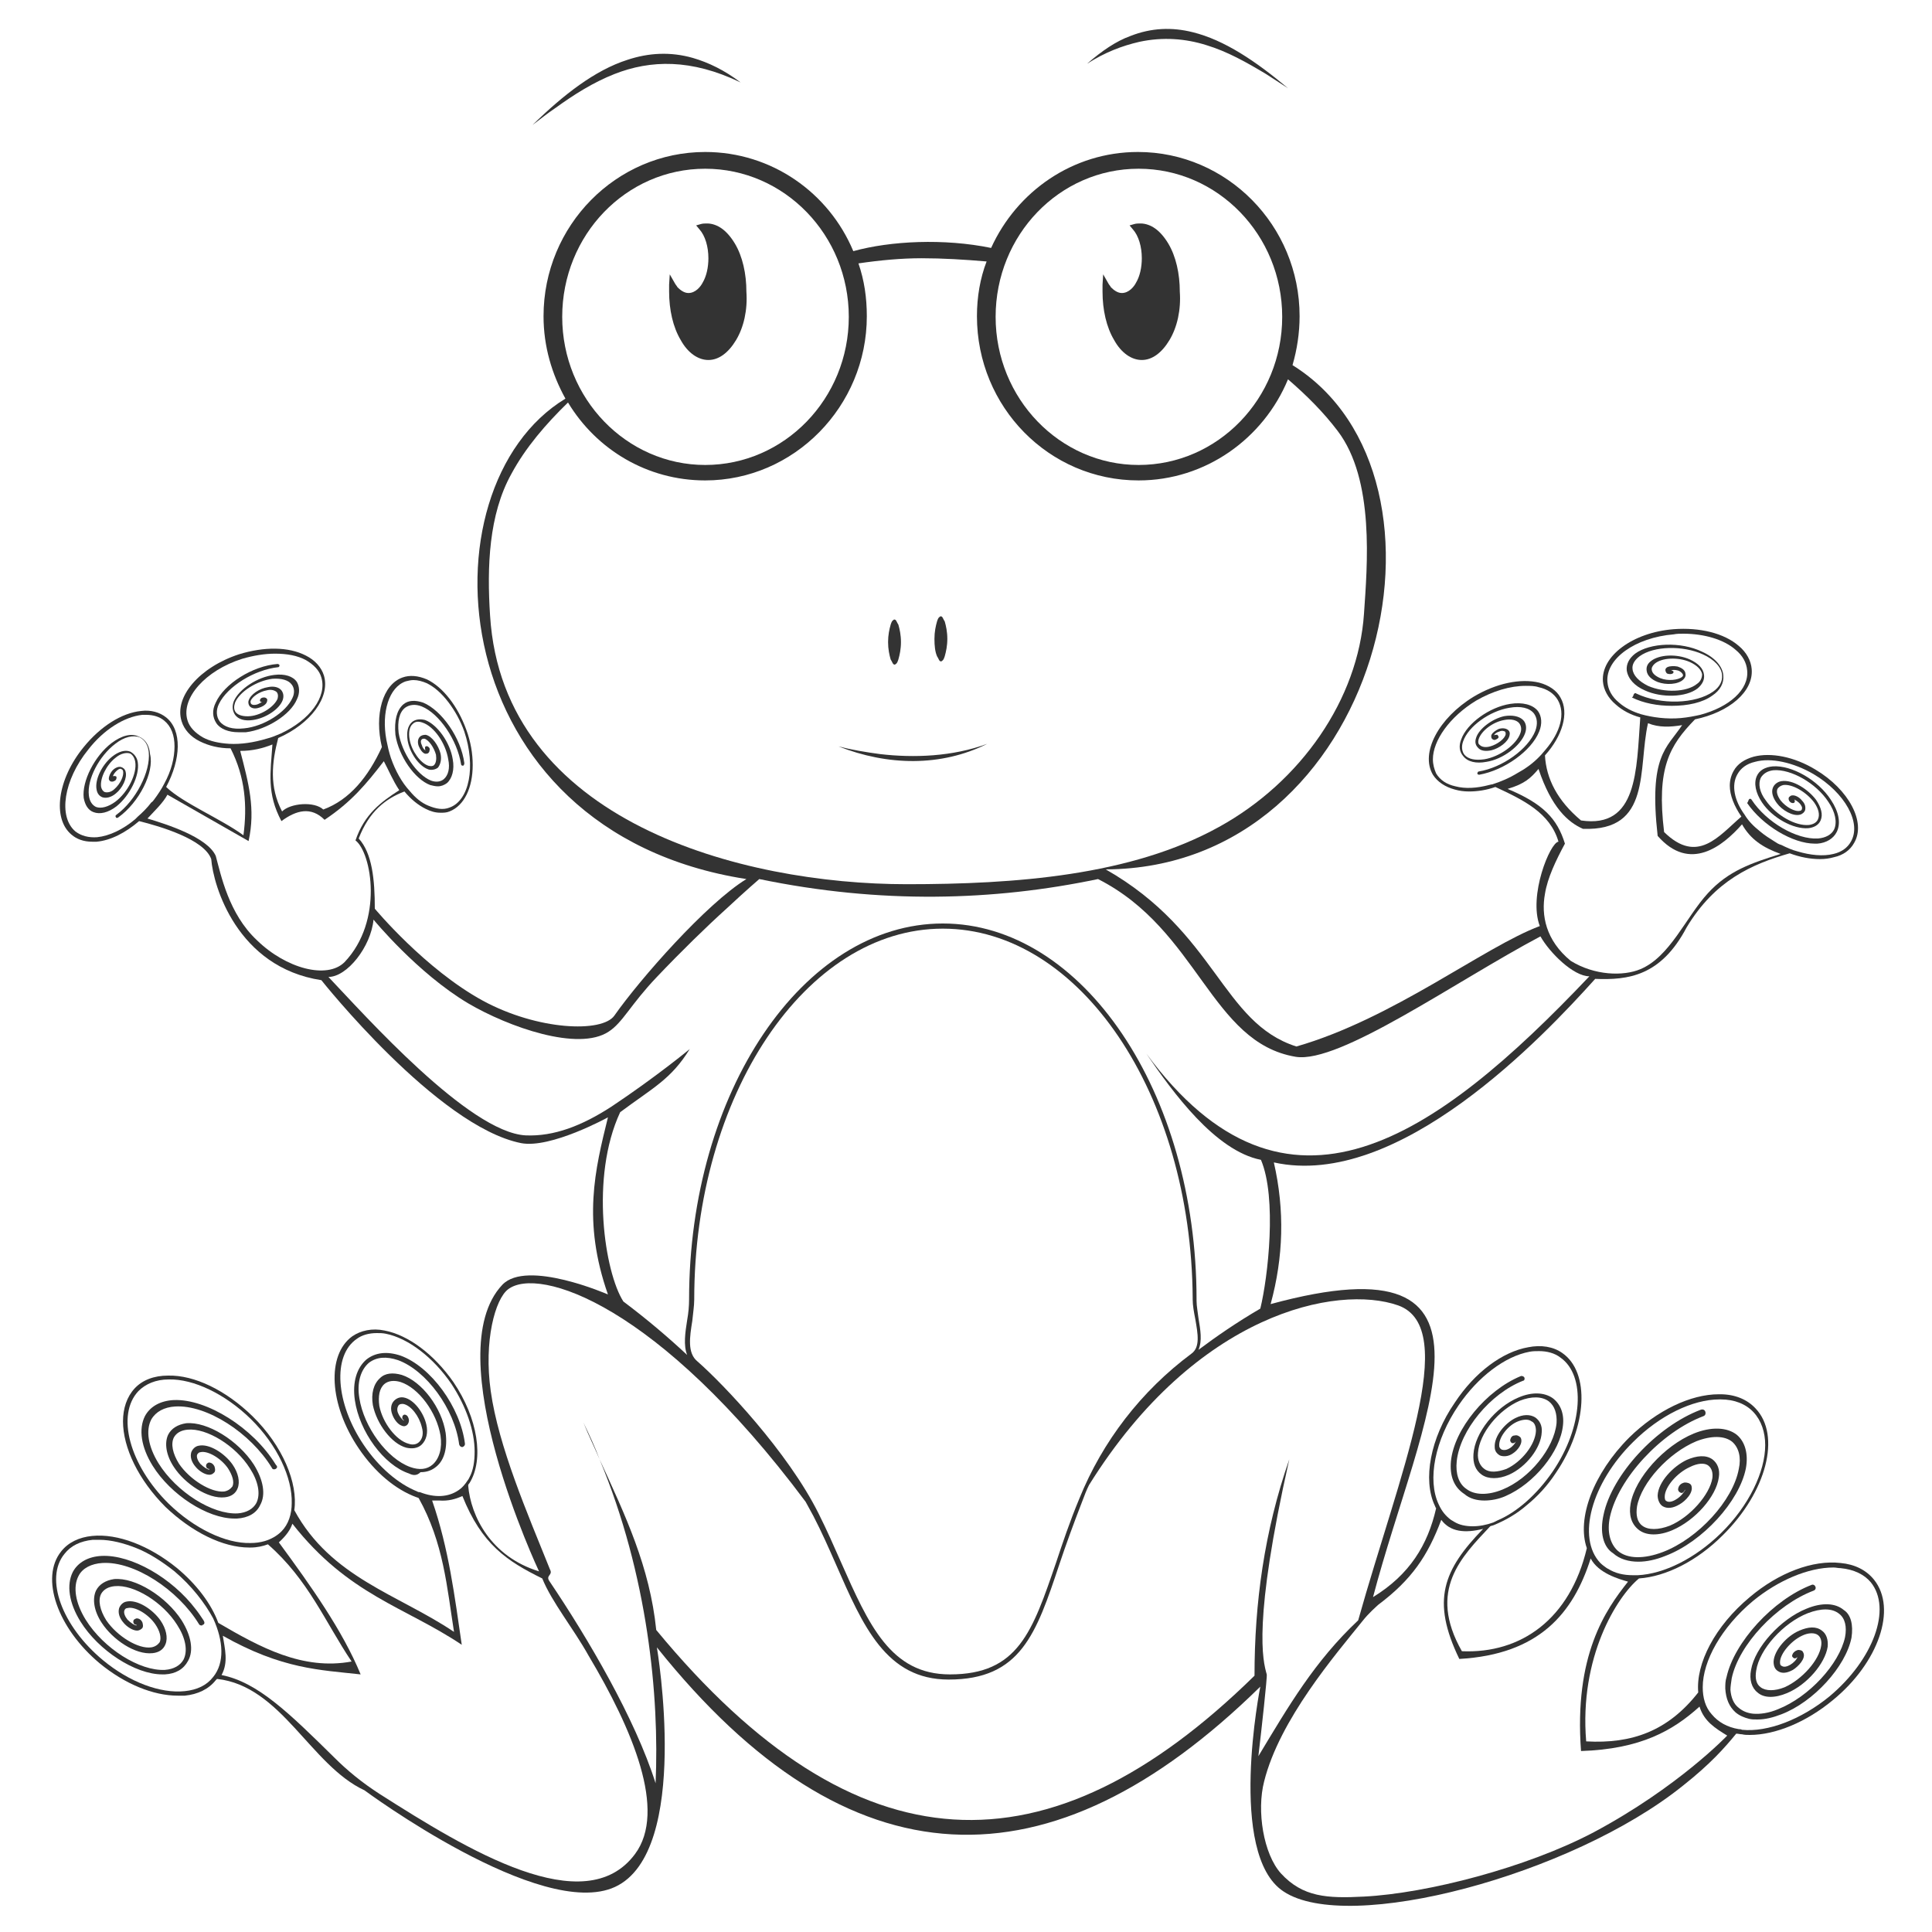 <?xml version="1.0" encoding="utf-8"?>
<!-- Generator: Adobe Illustrator 23.0.3, SVG Export Plug-In . SVG Version: 6.00 Build 0)  -->
<svg version="1.1" id="Слой_1" xmlns="http://www.w3.org/2000/svg" xmlns:xlink="http://www.w3.org/1999/xlink" x="0px" y="0px"
	 viewBox="0 0 300 300" style="enable-background:new 0 0 300 300;" xml:space="preserve">
<rect x="0" y="0" width="300" height="300" fill="#333333" stroke="none"/>
<style type="text/css">
	.st0{fill:#231F20;}
	.st1{fill:#FFFFFF;}
</style> 
<g>
	<path class="st1" d="M70.1,214.9c-2.8-4.1-6.7-7.1-10.2-7.8c-0.5-0.1-0.9-0.1-1.4-0.1c-1.2,0-2.3,0.3-3.1,0.9
		c-3.8,2.6-3.3,10,1.1,16.5c2.3,3.4,5.3,6,8.3,7.2c0.1,0.1,0.3,0.1,0.4,0.1c2.3,0.9,4.4,0.8,6-0.3c0.6-0.4,1-0.9,1.4-1.5
		c0.1-0.1,0.2-0.3,0.3-0.5c0.6-1.1,0.8-2.5,0.8-4C73.7,222.2,72.4,218.4,70.1,214.9z M71.8,224.7c-0.2,0-0.4-0.1-0.5-0.4
		c-0.7-5.5-5.1-11.5-9.5-13.1c-1.8-0.6-3.3-0.5-4.5,0.4c-1.3,1.1-1.9,3.1-1.5,5.5c0.7,4.5,4.3,9.4,7.9,10.7c1.4,0.5,2.6,0.4,3.5-0.4
		c1-0.9,1.5-2.5,1.2-4.5c-0.6-3.6-3.4-7.4-6.2-8.3c-1-0.3-1.9-0.2-2.5,0.3c-0.8,0.7-1,1.9-0.8,3.4c0.5,2.6,2.6,5.4,4.6,5.9
		c0.6,0.2,1.2,0.1,1.6-0.3c0.5-0.5,0.7-1.3,0.4-2.3c-0.4-1.7-1.7-3.4-2.9-3.6c-0.3,0-0.5,0-0.7,0.2c-0.2,0.3-0.3,0.7-0.1,1.2
		s0.6,1,0.9,1.2c0,0,0,0,0-0.1c-0.2-0.1-0.3-0.3-0.2-0.6c0.1-0.2,0.3-0.3,0.5-0.2c0.3,0.1,0.5,0.5,0.5,0.9c0,0.3-0.2,0.7-0.5,0.8
		c-0.2,0.1-0.4,0.1-0.8-0.1c-0.6-0.3-1.1-1.1-1.3-1.7c-0.3-0.8-0.2-1.6,0.3-2.1c0.4-0.4,0.9-0.6,1.5-0.5c1.6,0.3,3.1,2.4,3.5,4.2
		c0.3,1.3,0,2.4-0.7,3.1c-0.6,0.6-1.5,0.7-2.4,0.5c-2.3-0.6-4.6-3.7-5.2-6.6c-0.3-1.8,0.1-3.3,1.1-4.2c0.8-0.8,2-0.9,3.4-0.5
		c3.1,1,6.2,5.1,6.8,9c0.3,2.3-0.2,4.2-1.4,5.2c-0.7,0.6-1.5,0.9-2.5,0.9c-0.6,0.6-1.2,0.5-1.8,0.2c-3.9-1.3-7.7-6.5-8.4-11.4
		c-0.4-2.8,0.3-5,1.8-6.3c1.4-1.1,3.2-1.3,5.3-0.6c4.7,1.7,9.3,8,10,13.7C72.2,224.4,72.1,224.6,71.8,224.7z"/>
	<path class="st1" d="M241.9,108.7c-0.6-1-1.6-1.7-3-2c-0.6-0.2-1.3-0.2-2-0.2c-2.4,0-5.1,0.8-7.7,2.3c-4.1,2.5-6.7,6.2-6.7,9.1
		c0,0.8,0.2,1.5,0.5,2.2c0.6,1,1.6,1.7,3,2c1.5,0.4,3.3,0.3,5.2-0.2c0.1,0,0.3-0.1,0.5-0.1c1.3-0.4,2.7-1,4-1.8
		c0.5-0.3,0.9-0.5,1.3-0.8c1.2-0.8,2.2-1.8,3-2.8C242.3,113.7,243.1,110.8,241.9,108.7z M239,113.6c-1.2,3-5.4,6-9.3,6.7
		c-0.2,0-0.3-0.1-0.3-0.2c0-0.1,0.1-0.3,0.2-0.3c3.7-0.6,7.7-3.5,8.8-6.3c0.4-1.1,0.3-2-0.2-2.7c-0.7-0.9-2.1-1.2-3.8-0.9
		c-3.1,0.5-6.4,2.9-7.2,5.2c-0.3,0.8-0.2,1.6,0.2,2.1c0.6,0.7,1.7,0.9,3.1,0.7c2.4-0.4,5-2.3,5.6-4.1c0.2-0.6,0.1-1.1-0.2-1.5
		c-0.4-0.5-1.3-0.7-2.3-0.5c-1.8,0.3-3.6,1.7-4,3c-0.1,0.4-0.1,0.7,0.2,0.9c0.3,0.3,0.9,0.4,1.6,0.2c1.1-0.3,2.3-1.2,2.4-1.9
		c0-0.1,0-0.3-0.1-0.4c-0.2-0.1-0.5-0.2-0.9,0c-0.4,0.1-0.8,0.4-0.8,0.6c0.1-0.1,0.1-0.1,0.3-0.1c0,0,0.1,0,0.2,0
		c0.1,0.1,0.2,0.2,0.2,0.4c-0.1,0.2-0.3,0.3-0.6,0.4c-0.2,0-0.4-0.1-0.5-0.3c0-0.1-0.1-0.3,0-0.5c0.2-0.4,0.7-0.7,1.1-0.9
		c0.6-0.2,1.1-0.1,1.4,0.1s0.4,0.5,0.3,0.9c-0.2,1-1.6,2-2.8,2.3c-0.9,0.2-1.7,0.1-2.1-0.4c-0.4-0.4-0.5-0.9-0.3-1.5
		c0.4-1.4,2.5-3,4.4-3.4c1.2-0.2,2.3,0,2.9,0.6c0.5,0.5,0.6,1.3,0.3,2.1c-0.7,1.9-3.4,4-6,4.4c-1.6,0.3-2.9,0-3.6-0.9
		c-0.6-0.7-0.7-1.6-0.3-2.6c0.9-2.5,4.4-5,7.6-5.5c1.9-0.3,3.5,0.1,4.3,1.1C239.4,111.2,239.5,112.4,239,113.6z"/>
	<path class="st1" d="M38.9,220.3c-3.9-3.8-8.8-6.2-12.7-6.1c-2,0-3.6,0.7-4.7,1.8c-3.5,3.7-1.4,11.5,4.7,17.5
		c3.9,3.8,8.8,6.2,12.7,6.1c0.8,0,1.5-0.1,2.2-0.3c1-0.3,1.9-0.8,2.6-1.5c1.1-1.1,1.6-2.7,1.6-4.4C45.4,229.5,43.1,224.4,38.9,220.3
		z M42.8,228.1c-0.2,0.1-0.5,0.1-0.6-0.2c-3.3-5.4-10.1-9.8-15-9.5c-1.7,0.1-3,0.8-3.7,2c-0.9,1.7-0.5,4.2,1.1,6.8
		c2.8,4.5,8.4,8,12.3,7.8c1.4-0.1,2.4-0.7,2.9-1.6c0.7-1.4,0.3-3.4-1-5.4c-2.2-3.5-6.7-6.3-9.7-6c-1,0.1-1.7,0.5-2.1,1.2
		c-0.5,1-0.2,2.5,0.8,4.1c1.7,2.5,5,4.5,7,4.3c0.6-0.1,1-0.4,1.3-0.8c0.3-0.7,0-1.7-0.7-2.8c-1.1-1.6-3.2-2.8-4.3-2.5
		c-0.2,0-0.4,0.2-0.5,0.4c-0.1,0.4,0.1,0.9,0.5,1.4c0.5,0.5,1.1,0.9,1.4,0.9v-0.1c-0.3,0-0.5-0.2-0.5-0.5c0-0.3,0.2-0.4,0.4-0.5
		c0.4,0,0.7,0.2,0.9,0.6c0.1,0.3,0.2,0.8-0.1,1c-0.1,0.1-0.3,0.3-0.7,0.3c-0.7,0-1.6-0.6-2.1-1.2c-0.7-0.8-0.9-1.6-0.7-2.3
		c0.2-0.5,0.6-0.9,1.1-1c1.7-0.4,4.1,1.2,5.3,2.9c0.9,1.3,1.2,2.7,0.8,3.7c-0.3,0.8-1,1.3-2,1.4c-2.6,0.3-6.2-2.1-7.9-4.7
		c-1.2-1.8-1.5-3.7-0.9-5c0.5-1,1.5-1.6,2.8-1.8c3.3-0.3,8.1,2.7,10.5,6.4c1.5,2.4,1.9,4.7,1,6.3c-0.6,1.3-1.9,2-3.6,2.1h-0.4
		c-4.2,0-9.9-3.7-12.7-8.2c-1.8-2.9-2.2-5.7-1.2-7.7c0.8-1.5,2.4-2.4,4.5-2.5c5.1-0.2,12.3,4.3,15.8,10
		C43.1,227.7,43.1,227.9,42.8,228.1z"/>
	<path class="st1" d="M271.3,104.1c-0.1-1.2-0.7-2.3-1.8-3.2c-1.8-1.6-4.9-2.5-8.1-2.5c-0.5,0-1,0-1.5,0.1c-6,0.5-10.6,3.8-10.3,7.4
		c0.1,1.2,0.7,2.3,1.8,3.2c0.9,0.8,2.1,1.4,3.4,1.8c1.8,0.5,4,0.8,6.2,0.6c1.1-0.1,2.1-0.3,3-0.5
		C268.5,109.8,271.6,107.1,271.3,104.1z M265.9,108c-1.5,1.1-3.8,1.6-6.3,1.6c-2.2,0-4.4-0.4-6.2-1.3c0.3-0.2,0.2-0.4,0.3-0.5
		c0.1-0.2,0.3-0.2,0.4-0.1c3.8,1.8,9.2,1.6,11.9-0.3c1-0.7,1.5-1.6,1.4-2.6c-0.1-1.2-1.2-2.4-3-3.2c-3.1-1.4-7.6-1.3-9.8,0.3
		c-0.8,0.6-1.2,1.3-1.1,2c0.1,1,1,1.9,2.4,2.6c2.5,1.1,6,1,7.6-0.3c0.6-0.4,0.8-1,0.8-1.5c-0.1-0.7-0.8-1.4-1.9-1.9
		c-1.8-0.8-4.4-0.7-5.5,0.3c-0.3,0.3-0.5,0.6-0.4,1c0.1,0.5,0.6,0.9,1.3,1.2c1.2,0.5,2.8,0.3,3.4-0.2c0.1-0.1,0.2-0.2,0.1-0.4
		c-0.1-0.2-0.4-0.5-0.8-0.6c-0.4-0.1-0.8-0.1-1,0c0.1,0,0.2,0.1,0.3,0.1c0.1,0.1,0.1,0.3-0.1,0.4c-0.2,0.1-0.5,0.1-0.8,0
		c-0.2-0.1-0.3-0.4-0.3-0.6c0-0.1,0.1-0.3,0.3-0.4c0.4-0.2,1.1-0.2,1.6-0.1c0.6,0.2,1.1,0.5,1.2,1c0.1,0.4,0,0.7-0.3,1
		c-0.8,0.8-2.7,0.9-4,0.4c-1-0.4-1.6-1-1.7-1.7c-0.1-0.6,0.1-1.1,0.6-1.5c1.3-1.1,4.1-1.2,6.1-0.3c1.3,0.6,2.1,1.4,2.2,2.4
		c0.1,0.8-0.3,1.5-1,2.1c-1.8,1.4-5.6,1.5-8.2,0.3c-1.6-0.7-2.6-1.8-2.8-3.1c-0.1-1,0.4-1.9,1.3-2.6c2.3-1.7,7.1-1.9,10.4-0.3
		c2,0.9,3.2,2.3,3.3,3.7C267.7,106.1,267.1,107.2,265.9,108z"/>
	<path class="st1" d="M276.5,132.6c-4.5,1.4-8.1,2.6-11.3,6.1c-3.4,3.7-5.9,9.9-10.5,11.8c-2.6,1.1-7.1,1-10.8-1.3
		c-3.9-3.2-4.6-7.1-4-10.4c0.4-2.5,1.7-5.2,3.1-7.8c-1.2-3.9-3.4-6.2-8.9-8.5c2.7-0.8,3.6-1.7,4.8-3.1c2,6,4.6,8.3,6.9,9.3
		c10.7,0.4,8.5-9.3,10.1-16.4c1.7,0.7,3.5,0.6,5.3,0.3c-2.4,3.6-5.2,4.7-3.8,17.2c5,5.7,10.1,1.6,13.1-1.8
		C271.8,130.3,273.7,131.6,276.5,132.6z"/>
	<path class="st1" d="M246.8,151.6c-23.9,25.2-47.1,41.5-68.8,12c4.1,6,10.7,15.1,17.8,16.5c2.5,5.9,1.1,18.2-0.1,23.1
		c-3.6,2.1-6.8,4.3-9.6,6.4c0.6-1.4,0.3-3.1,0-4.9c-0.1-0.9-0.3-1.9-0.3-2.7v-0.2c0-32.2-17.7-58.4-39.4-58.4
		c-21.7,0-39.4,26.2-39.4,58.4c0,1-0.1,2.1-0.3,3.2c-0.3,1.9-0.6,3.9,0,5.4c-3-2.8-6.3-5.6-9.9-8.3c-2.9-4.5-5.2-19.3-0.5-29.4
		c5.1-3.8,7.9-5.1,10.8-9.8c0,0-5.2,4.3-12.1,8.9c-4.6,3-9,4.7-13.4,4.5c-8.8-0.5-24.9-18.6-30.6-24.6c2.9,0,6.6-4.7,7-8.9
		c0,0,6.8,8.3,14.7,13c6.3,3.7,17.1,7.5,21.8,4.4c2.2-1.4,3.4-4.2,7.5-8.5c3.8-4,7.7-7.8,10.8-10.6c3-2.8,5.1-4.6,5.1-4.6
		c18.8,3.9,36.4,3.4,52.6,0c15.6,7.9,17.5,25.4,30.7,27.6c6.8,1.1,24.8-11.7,38-18.7C240.6,147.9,244.3,151.6,246.8,151.6z"/>
	<path class="st1" d="M49.9,105.2c-0.3-1.1-1.2-2-2.4-2.7c-1.3-0.7-2.9-1-4.8-1c-1.6,0-3.4,0.3-5.1,0.8c-5.7,1.8-9.5,6.1-8.5,9.5
		c0.3,1.1,1.2,2,2.4,2.7c1.1,0.6,2.5,0.9,4.1,1c1.8,0.1,3.8-0.2,5.8-0.8c0.8-0.2,1.5-0.5,2.2-0.8C48.1,111.8,50.8,108.2,49.9,105.2z
		 M46.1,108.6c-1,2.4-4.7,4.7-7.9,5.1H37c-1.5,0-2.8-0.5-3.4-1.4c-0.6-0.9-0.7-2-0.1-3.2c1.3-2.9,5.7-5.7,9.6-6
		c0.1,0,0.3,0.1,0.3,0.2c0,0.2-0.1,0.3-0.2,0.3c-3.7,0.4-7.9,3-9.2,5.7c-0.5,1-0.4,2,0.1,2.7c0.7,0.9,2,1.3,3.8,1.1
		c3.1-0.3,6.5-2.5,7.5-4.7c0.4-0.8,0.3-1.6-0.1-2.1c-0.5-0.7-1.6-1-3-0.9c-2.4,0.3-5.1,2-5.8,3.7c-0.2,0.6-0.2,1.1,0.1,1.5
		c0.4,0.5,1.3,0.7,2.3,0.6c1.8-0.2,3.7-1.5,4.2-2.7c0.1-0.4,0.1-0.7-0.1-1c-0.3-0.3-0.9-0.5-1.6-0.3c-1.1,0.2-2.3,1-2.5,1.7
		c0,0.1,0,0.3,0.1,0.4c0.2,0.2,0.5,0.2,0.9,0.1c0.3-0.1,0.6-0.3,0.8-0.4c0,0-0.1,0-0.1,0c0,0-0.1,0-0.1,0c-0.1-0.1-0.2-0.2-0.1-0.4
		c0.1-0.2,0.3-0.3,0.6-0.3c0.2,0,0.4,0.1,0.5,0.3c0,0.1,0,0.3-0.1,0.5c-0.2,0.4-0.8,0.7-1.2,0.8c-0.6,0.2-1.1,0.1-1.4-0.2
		c-0.2-0.2-0.3-0.6-0.2-0.9c0.3-1,1.7-1.9,3-2.1c0.9-0.2,1.7,0,2.1,0.5c0.3,0.4,0.4,0.9,0.2,1.5c-0.5,1.4-2.6,2.8-4.6,3.1
		c-1.3,0.2-2.3-0.1-2.8-0.8c-0.4-0.6-0.5-1.3-0.2-2.1c0.8-1.9,3.7-3.8,6.3-4.1c1.6-0.2,2.9,0.2,3.5,1.1
		C46.5,106.6,46.6,107.6,46.1,108.6z"/>
	<path class="st1" d="M25.5,111.9c-0.7-0.6-1.7-0.9-2.8-0.9h-0.6c-2.8,0.3-6,2.3-8.4,5.4c-3.8,4.7-4.7,10.4-2,12.7
		c0.9,0.7,2.1,1,3.4,0.9c1.9-0.2,4-1.2,5.9-2.8c0.1-0.1,0.3-0.3,0.4-0.4c0.7-0.6,1.5-1.4,2.1-2.2c0.2-0.1,0.3-0.3,0.4-0.4
		c0.6-0.8,1.2-1.7,1.6-2.5c1.1-2,1.6-4,1.6-5.8C27.1,114.2,26.6,112.8,25.5,111.9z M18.4,126.9c0,0-0.1,0.1-0.2,0.1
		c-0.1,0-0.2,0-0.2-0.1c-0.1-0.1-0.1-0.3,0.1-0.4c3-2.2,5.3-6.7,5-9.7c-0.1-1.1-0.6-1.9-1.4-2.3c-1-0.4-2.4-0.1-3.8,1
		c-2.5,1.9-4.4,5.5-4.1,8c0.1,0.9,0.5,1.5,1.1,1.8c0.8,0.3,1.9,0,3-0.8c2-1.5,3.4-4.4,3.1-6.2c-0.1-0.6-0.4-1.1-0.8-1.3
		c-0.6-0.2-1.5,0-2.3,0.7c-1.4,1.1-2.4,3.2-2.2,4.5c0.1,0.4,0.3,0.7,0.6,0.8c0.4,0.1,1,0,1.5-0.5c0.9-0.8,1.5-2.1,1.3-2.8
		c0-0.1-0.1-0.2-0.3-0.3c-0.2-0.1-0.5,0.1-0.8,0.4c-0.2,0.2-0.4,0.5-0.5,0.8c0-0.1,0.1-0.1,0.3-0.1c0.2,0,0.3,0.1,0.3,0.2
		c0,0.3-0.1,0.5-0.4,0.6c-0.2,0.1-0.4,0.1-0.6,0c-0.1-0.1-0.2-0.2-0.2-0.4c0-0.4,0.3-1,0.6-1.3c0.4-0.4,0.9-0.6,1.3-0.5
		c0.3,0.1,0.6,0.3,0.7,0.7c0.3,1-0.5,2.6-1.5,3.4c-0.7,0.6-1.5,0.8-2.1,0.6c-0.5-0.2-0.8-0.6-0.9-1.2c-0.3-1.5,0.8-3.8,2.4-5.1
		c1-0.8,2-1.1,2.8-0.8c0.6,0.3,1.1,0.9,1.2,1.7c0.3,2-1.2,5.1-3.3,6.8c-1.3,1-2.6,1.3-3.6,0.9c-0.8-0.3-1.3-1.1-1.5-2.2
		c-0.3-2.6,1.7-6.5,4.3-8.5c1.6-1.2,3.1-1.6,4.3-1c1,0.4,1.6,1.4,1.7,2.7C24,119.9,21.6,124.6,18.4,126.9z"/>
	<path class="st1" d="M55.2,130.5c2.5,1.9,4.4,12.5-1.7,18.9c-2.7,2.7-9.1,1-13.6-3.4c-4.4-4.1-5.6-10.2-6.4-13.1
		c-1.3-2.9-7.6-4.9-10.6-5.8c1.1-1.2,2.4-2.4,3.1-3.7l12.6,7.2c1.1-5,0-9-1.3-14c1.9,0,3.5-0.4,5-1c-0.3,4.4-0.9,7.6,1.4,11.9
		c2.3-1.7,4.6-2.3,6.7-0.2c4.2-2.8,6.5-5.6,9.2-9.1c0.8,1.5,1.4,3,2.4,4.5C59.2,124.5,56.6,126.4,55.2,130.5z"/>
	<path class="st1" d="M33.1,251.3c-1.3-2.4-3.3-5-6-7.3c-1.9-1.5-3.9-2.8-5.9-3.6c-2-0.8-4-1.3-5.8-1.3h-1c-1.9,0.2-3.4,0.9-4.4,2.2
		c-3.1,3.8-0.4,11.2,6,16.5c4.1,3.4,8.9,5.2,12.7,4.8c1.9-0.2,3.4-0.9,4.4-2.2C34.9,258.2,34.7,254.8,33.1,251.3z M31.5,252.3
		c0,0-0.1,0-0.1,0.1c-0.2,0-0.4,0-0.5-0.2c-3.3-5.4-10.1-9.8-15-9.5c-1.7,0.1-3.1,0.8-3.7,2c-0.9,1.7-0.5,4.2,1.1,6.8
		c2.8,4.5,8.4,8,12.3,7.8c1.4-0.1,2.4-0.7,2.9-1.6c0.7-1.4,0.3-3.4-1-5.4c-2.2-3.5-6.7-6.3-9.7-6c-1,0.1-1.7,0.5-2.1,1.2
		c-0.5,1-0.2,2.5,0.8,4.1c1.7,2.5,5,4.5,7,4.2c0.6-0.1,1-0.4,1.3-0.8c0.3-0.7,0-1.8-0.7-2.8c-1.1-1.6-3.2-2.8-4.3-2.5
		c-0.2,0-0.4,0.1-0.5,0.4c-0.1,0.4,0.1,0.9,0.5,1.4c0.5,0.5,1.1,0.9,1.4,0.9v-0.1c-0.3,0-0.5-0.2-0.5-0.5s0.2-0.4,0.5-0.5
		c0.4,0,0.7,0.2,0.9,0.6c0.1,0.3,0.2,0.8-0.1,1c-0.1,0.1-0.4,0.3-0.7,0.3c-0.7,0-1.6-0.6-2.1-1.2c-0.7-0.8-0.9-1.6-0.7-2.3
		c0.2-0.5,0.6-0.9,1.1-1c1.7-0.4,4.1,1.2,5.3,2.9c0.9,1.3,1.2,2.7,0.8,3.7c-0.3,0.8-1,1.3-2,1.4c-2.7,0.3-6.2-2.1-7.9-4.7
		c-1.2-1.8-1.5-3.7-0.9-5c0.5-1,1.5-1.6,2.8-1.8c3.3-0.3,8.1,2.7,10.5,6.4c1.5,2.4,1.9,4.7,1,6.3c-0.7,1.3-1.9,2-3.6,2.1h-0.4
		c-4.2,0-9.9-3.7-12.7-8.2c-1.8-2.9-2.2-5.7-1.2-7.7c0.8-1.5,2.4-2.4,4.5-2.5c4.6-0.2,10.9,3.4,14.6,8.3c0.4,0.5,0.8,1.1,1.2,1.7
		C31.8,251.9,31.8,252.2,31.5,252.3z"/>
	<path class="st1" d="M185,210.2c-7.8,5.8-13.8,13.6-17.4,22.5c-1.5,3.6-2.6,6.9-3.6,9.9c-3.7,10.8-5.9,17.4-16.5,17.4
		c-9.2,0-12.6-7.7-16.9-17.4c-1.1-2.5-2.2-5-3.5-7.6c-4.8-9.6-14.8-20.1-18.8-23.6c-1.6-1.3-1.2-3.8-0.8-6.3
		c0.1-1.1,0.3-2.3,0.3-3.3c0-31.7,17.3-57.6,38.6-57.6c21.3,0,38.6,25.7,38.8,57.4v0.2c0,0.9,0.2,2,0.4,3
		C186,207.1,186.4,209.2,185,210.2z"/>
	<path class="st1" d="M210.9,251.6c-6.8,6.4-10.8,13.3-15.5,21.1c0.5-4.2,1.4-12.4,1.3-12.7c-0.6-2.1-2.2-8.1,3.5-33.4
		c-3.9,11.2-5.4,22.4-5.4,33.6c-31.9,31.3-61.8,30.6-92.9-7.1c-1-9.8-4.8-17.8-8.8-26.5c-0.7-1.9-1.6-3.8-2.5-5.7
		c0.8,2,1.7,3.8,2.5,5.7c7.5,18,9.3,36.8,8.7,50.3c-3.2-10.1-10.5-22.5-16.5-31.4c-0.6-0.9,0.6-0.9,0.1-1.8
		c-3.5-8.7-8-19.1-9.2-27.7c-1.1-7.8,0.7-14.3,2.7-15.8c4.7-3.6,23.3,2.3,46.2,33c0.4,0.7,0.8,1.5,1.2,2.2c1.3,2.5,2.4,5,3.5,7.5
		c4.2,9.6,7.8,17.9,17.5,17.9c11.2,0,13.6-7.1,17.2-17.9c1-3,2.2-6.3,3.6-9.9c0.3-0.8,0.6-1.6,1-2.4c16.7-26.8,38.6-31.2,48-27.9
		C226.9,206.2,217.2,229.1,210.9,251.6z"/>
	<path class="st1" d="M272.3,219.3c-1.2-1.3-3-2-5.1-2H267c-4.2,0-9.3,2.5-13.4,6.6c-6.5,6.4-8.8,14.9-5.1,18.8
		c0.3,0.3,0.6,0.5,1,0.8c0.1,0,0.1,0.1,0.2,0.1c1.1,0.7,2.4,1,3.9,1h0.7c4.1-0.2,8.9-2.6,12.9-6.5c4.4-4.3,6.9-9.6,6.9-13.7
		C274.1,222.4,273.5,220.6,272.3,219.3z M271.1,228c-1,5.1-6.7,11.4-12.5,13.6c-1.5,0.6-2.9,0.9-4.2,0.9c-1.5,0-2.9-0.4-3.9-1.3
		c-1.6-1-2.1-3.3-1.5-6c1.3-6.2,8.2-13.7,15.1-16.3c0.3-0.1,0.6,0,0.7,0.3c0.1,0.3,0,0.6-0.3,0.7c-6.6,2.5-13.2,9.7-14.5,15.6
		c-0.5,2.3,0,4.2,1.2,5.3c1.5,1.3,4.1,1.3,7,0.2c5.5-2.1,10.9-8,11.8-12.9c0.4-1.8,0-3.3-1-4.2c-1.2-1-3.3-1-5.6-0.1
		c-4.3,1.8-8.5,6.4-9.2,10.1c-0.2,1.3,0,2.4,0.8,3c0.9,0.7,2.5,0.7,4.3,0c3.1-1.3,6.2-4.8,6.6-7.4c0.1-0.8-0.1-1.5-0.6-1.9
		c-0.6-0.5-1.7-0.4-2.9,0.2c-2,0.9-3.9,3.1-3.9,4.6c0,0.2,0,0.6,0.3,0.7c0.3,0.2,0.9,0.1,1.5-0.3c0.7-0.4,1.3-1.2,1.4-1.5
		c0,0,0,0-0.1,0.1c-0.1,0.3-0.4,0.5-0.6,0.4c-0.3-0.1-0.5-0.4-0.4-0.7c0.1-0.5,0.5-0.8,1-0.9c0.4,0,0.8,0.1,1,0.4
		c0.5,1.1-0.9,2.5-1.8,3c-1,0.6-1.9,0.7-2.6,0.3c-0.5-0.3-0.8-1-0.8-1.7c0.1-2.1,2.4-4.5,4.5-5.5c1.6-0.7,3-0.8,4-0.1
		c0.8,0.6,1.2,1.6,1,2.8c-0.4,3-3.7,6.7-7.2,8.2c-2.1,0.9-4.1,0.9-5.3-0.1c-1.1-0.9-1.5-2.3-1.2-4c0.7-4,5.2-9,9.8-10.9
		c2.7-1.1,5.2-1,6.7,0.2C271,223.9,271.5,225.8,271.1,228z"/>
	<path class="st1" d="M98.6,287.9c-7.8,10.5-26.1-0.7-39.6-9.3c-2.8-1.8-5.1-3.7-7.1-5.7c-7-6.9-11.9-11.7-17.5-12.8
		c1.1-2,0.5-4.1,0.2-6.1c9.2,5.2,15.1,5.3,21.4,6c-2.8-6.8-7.7-13.7-12.7-20.5c1.2-1.1,1.8-2,2.1-2.9c8.7,11.1,17.5,12.9,26.3,18.8
		c-1.1-7.5-2-14.9-4.6-22.4h1.1c1.4,0.1,2.5-0.2,3.6-0.7c3,7.5,6.9,10.1,12.4,12.8c1.5,3.7,4.8,7.7,7.2,12
		C98.2,268.5,103.6,281.2,98.6,287.9z"/>
	<path class="st1" d="M242.3,210.8c-0.9-0.7-2.1-1-3.3-1c-0.5,0-1,0-1.5,0.1c-3.8,0.7-8,3.9-11,8.3c-3.7,5.4-4.9,11.6-3.1,15.4
		c0.5,1.1,1.1,1.8,1.9,2.4c0.2,0.1,0.3,0.2,0.5,0.3c0.8,0.5,1.8,0.7,2.9,0.7c1,0,2.1-0.2,3.2-0.6c0.2-0.1,0.4-0.2,0.6-0.3
		c3.1-1.3,6.2-4.1,8.6-7.6C245.8,221.6,246.3,213.6,242.3,210.8z M242.7,221.3c-0.4,4.1-4.5,9.1-8.9,11c-1.1,0.5-2.3,0.7-3.3,0.7
		c-1.2,0-2.3-0.3-3.1-1c-1.7-1.1-2.3-2.9-2.1-5.1c0.5-5,5.5-11,10.8-13.2c0.2-0.1,0.5,0,0.6,0.2c0.1,0.2,0,0.5-0.2,0.5
		c-5.1,2-9.8,7.7-10.3,12.5c-0.2,1.9,0.3,3.5,1.5,4.3c1.3,1,3.4,1,5.6,0.1c4.2-1.7,8-6.4,8.4-10.3c0.1-1.5-0.3-2.7-1.2-3.4
		c-1.1-0.8-2.7-0.8-4.5-0.1c-3.3,1.4-6.3,5.1-6.5,8.1c-0.1,1.1,0.3,2,1,2.5c0.8,0.6,2,0.5,3.4,0c2.4-1.1,4.5-3.8,4.6-5.9
		c0-0.7-0.2-1.3-0.7-1.5c-0.5-0.4-1.4-0.3-2.3,0.1c-1.5,0.7-2.8,2.5-2.7,3.7c0,0.3,0.2,0.5,0.4,0.6c0.3,0.1,0.7,0.1,1.2-0.2
		c0.5-0.3,0.9-0.8,1-1.1c-0.1,0.2-0.3,0.3-0.5,0.3c-0.2,0-0.4-0.2-0.4-0.5c0.1-0.4,0.3-0.7,0.7-0.7c0.4-0.1,0.7,0.1,0.9,0.3
		c0.5,0.8-0.4,2-1.2,2.5c-0.7,0.5-1.5,0.5-2,0.3c-0.5-0.3-0.8-0.7-0.8-1.3c-0.1-1.7,1.6-3.7,3.2-4.5c1.2-0.6,2.3-0.6,3.1-0.1
		c0.7,0.5,1.1,1.3,1,2.3c-0.1,2.4-2.4,5.4-5.1,6.6c-1.6,0.7-3.2,0.7-4.2,0s-1.4-1.8-1.3-3.2c0.2-3.3,3.4-7.3,7-8.8
		c2.1-0.9,4-0.8,5.3,0.1C242.3,218,242.9,219.5,242.7,221.3z"/>
	<path class="st1" d="M109.5,26.2c-12.3,0-22.2,10.3-22.2,23s10,23,22.2,23c12.3,0,22.3-10.3,22.3-23S121.8,26.2,109.5,26.2z
		 M114.3,52.8c-1.2,2-2.7,3.1-4.3,3.1s-3.2-1.1-4.3-3.1c-1.2-2-1.8-4.7-1.8-7.5v-1.1l0.1-1.6l0.8,1.4c0.1,0.2,0.3,0.4,0.4,0.6
		c0.4,0.4,1,0.9,1.7,0.9c1.1,0,1.9-1,2.2-1.6c0.6-1,0.9-2.4,0.9-3.8c0-1.8-0.5-3.5-1.4-4.5l-0.5-0.6l0.7-0.2c0.3-0.1,0.7-0.1,1-0.1
		c0.8,0,1.6,0.3,2.3,0.8s1.4,1.3,2,2.3c1.2,2,1.8,4.7,1.8,7.5C116.1,48.1,115.5,50.8,114.3,52.8z"/>
	<path class="st1" d="M176.8,26.2c-12.3,0-22.2,10.3-22.2,23s10,23,22.2,23c12.3,0,22.3-10.3,22.3-23S189.1,26.2,176.8,26.2z
		 M181.6,52.8c-1.2,2-2.7,3.1-4.3,3.1c-1.6,0-3.2-1.1-4.3-3.1c-1.2-2-1.8-4.7-1.8-7.5v-1.1l0.1-1.6l0.8,1.4c0.1,0.2,0.3,0.4,0.4,0.6
		c0.4,0.4,1,0.9,1.7,0.9c1.1,0,1.9-1,2.2-1.6c0.6-1,0.9-2.4,0.9-3.8c0-1.8-0.5-3.5-1.4-4.5l-0.5-0.6l0.7-0.2c0.3-0.1,0.7-0.1,1-0.1
		c0.8,0,1.6,0.3,2.3,0.8s1.4,1.3,2,2.3c1.2,2,1.8,4.7,1.8,7.5C183.4,48.1,182.8,50.8,181.6,52.8z"/>
	<path class="st1" d="M72.1,113.6c-0.6-1.7-1.5-3.3-2.5-4.6s-2.1-2.3-3.3-2.9c-0.7-0.3-1.4-0.5-2.1-0.5c-0.4,0-0.8,0.1-1.2,0.2
		c-2.6,0.9-3.8,4.8-3,9.1c0.2,1,0.4,1.9,0.7,2.8c0.7,2,1.7,3.8,2.9,5.1c0.9,1.1,1.9,1.9,2.9,2.3c1.2,0.5,2.3,0.7,3.3,0.3
		C72.9,124.3,73.9,119,72.1,113.6z M71.9,118.9c-0.2,0-0.3-0.1-0.3-0.2c-0.6-3.8-3.4-7.9-6.1-9c-1-0.4-1.9-0.3-2.6,0.2
		c-0.9,0.7-1.2,2.1-1,3.9c0.5,3.1,2.8,6.5,5,7.4c0.8,0.3,1.5,0.2,2-0.2c0.7-0.6,1-1.7,0.7-3.1c-0.4-2.5-2.2-5.1-4-5.7
		c-0.6-0.2-1.1-0.2-1.5,0.2c-0.5,0.4-0.7,1.3-0.5,2.4c0.3,1.8,1.7,3.7,2.9,4.1c0.4,0.1,0.7,0.1,0.9-0.1c0.3-0.3,0.4-0.9,0.3-1.6
		c-0.3-1.1-1.1-2.3-1.8-2.5c-0.1,0-0.3,0-0.4,0.1c-0.2,0.2-0.2,0.5,0,0.9c0.1,0.4,0.4,0.8,0.6,0.8c-0.1-0.1-0.1-0.1-0.1-0.3
		c0,0,0-0.1,0-0.2c0.1-0.1,0.2-0.2,0.4-0.1c0.2,0.1,0.4,0.3,0.3,0.6c0,0.2-0.1,0.4-0.3,0.5c-0.1,0-0.3,0.1-0.5,0
		c-0.4-0.2-0.7-0.7-0.9-1.2c-0.2-0.6-0.1-1.1,0.2-1.4c0.2-0.2,0.5-0.3,0.9-0.3c1,0.2,2,1.7,2.3,2.9c0.2,0.9,0,1.7-0.4,2.2
		c-0.4,0.3-0.9,0.4-1.4,0.3c-1.6-0.5-3-2.7-3.3-4.5c-0.2-1.3,0-2.3,0.7-2.9c0.5-0.4,1.2-0.5,2-0.3c1.9,0.7,3.9,3.5,4.3,6.1
		c0.3,1.6-0.1,3-0.9,3.7c-0.4,0.3-0.9,0.5-1.4,0.5c-0.4,0-0.8-0.1-1.2-0.2c-2.4-0.9-4.9-4.5-5.4-7.8c-0.2-2.2,0.2-3.8,1.2-4.7
		c0.8-0.7,1.9-0.7,3.1-0.3c2.9,1.2,5.9,5.5,6.4,9.4C72.1,118.7,72,118.9,71.9,118.9z"/>
	<path class="st1" d="M268.2,269.5c0,0-7.6,8-20.7,15c-10.4,5.5-25.9,9.5-35.7,10c-5.7,0.3-9.5,0.1-12.9-3.6
		c-2.7-3-3.8-9.7-2.6-14.3c2.4-9.6,11.1-19.7,15.2-24.8c1.1-1.4,2.2-2.3,2.5-2.6c5.2-3.9,7.7-7.6,9.8-13.2c1.4,1.9,3.7,2.1,6.5,1.4
		c-6.2,6.4-8.1,11.1-3.7,20.2c12.4-0.7,17.7-7.1,20.4-15.6c1.2,2.3,4.4,3.2,5.8,3.6c-3.5,4.4-8.4,11.4-7.3,26.3
		c9.3-0.3,14.3-3.2,18.4-6.9C264.6,267.3,266.4,268.4,268.2,269.5z"/>
	<path class="st1" d="M281.6,120.2c-3.1-1.8-6.6-2.6-9.1-1.9c-1.3,0.3-2.2,1-2.7,1.9c-1,1.7-0.5,4.1,1.1,6.3c0.6,1,1.4,1.8,2.4,2.6
		c0.7,0.6,1.5,1.1,2.3,1.6c0.3,0.2,0.6,0.4,1,0.5c0.8,0.4,1.7,0.8,2.5,1c2,0.6,4,0.8,5.6,0.4c1.3-0.3,2.2-1,2.7-1.9
		C289.1,127.8,286.5,123.1,281.6,120.2z M285.2,129.2c-0.5,1-1.6,1.7-3,1.8h-0.4c-3.4,0-8.1-2.8-10.5-6.3c0.2-0.3,0.2-0.5,0.3-0.6
		c0.1-0.1,0.3-0.1,0.4,0.1c2.3,3.5,7,6.2,10.3,6c1.2-0.1,2.1-0.6,2.5-1.4c0.5-1.1,0.2-2.7-0.9-4.3c-1.9-2.9-5.8-5.1-8.5-4.9
		c-0.9,0.1-1.6,0.5-2,1.2c-0.4,0.9-0.2,2.2,0.8,3.5c1.6,2.3,4.6,4,6.7,3.8c0.7-0.1,1.2-0.4,1.4-0.9c0.3-0.7,0.1-1.6-0.6-2.6
		c-1.2-1.6-3.4-2.9-4.8-2.7c-0.4,0.1-0.7,0.3-0.9,0.6c-0.2,0.5,0,1.1,0.5,1.8c0.8,1,2.2,1.8,3,1.6c0.1,0,0.3-0.1,0.3-0.3
		c0.1-0.2-0.1-0.6-0.4-0.9c-0.2-0.2-0.6-0.5-0.9-0.6c0.1,0,0.2,0.1,0.2,0.3c0,0.2-0.1,0.3-0.3,0.3c-0.3,0-0.5-0.2-0.6-0.4
		c-0.1-0.2-0.1-0.5,0.1-0.6c0.1-0.1,0.2-0.2,0.5-0.2c0.5,0,1.1,0.4,1.4,0.8c0.5,0.5,0.6,1,0.5,1.5c-0.1,0.3-0.4,0.6-0.8,0.7
		c-1.1,0.3-2.8-0.7-3.6-1.8c-0.6-0.8-0.9-1.7-0.6-2.4c0.2-0.5,0.7-0.9,1.3-1c1.8-0.3,4.2,1.3,5.4,2.9c0.8,1.2,1.1,2.3,0.7,3.2
		c-0.3,0.7-1,1.1-1.9,1.2c-2.3,0.2-5.6-1.6-7.2-4c-1-1.5-1.3-3-0.8-4.1c0.4-0.9,1.3-1.4,2.5-1.5c2.9-0.2,7,2.1,9,5.2
		C285.5,126,285.9,127.8,285.2,129.2z"/>
	<path class="st1" d="M290.5,245.7c-1-1.2-2.6-2-4.7-2.2c-0.4,0-0.7-0.1-1.1-0.1c-3.9,0-8.6,2-12.5,5.2c-4.9,4.1-7.8,9.3-7.8,13.4
		c0,1.6,0.4,3.1,1.4,4.2c1,1.2,2.4,2,4.2,2.3c0.2,0,0.3,0,0.5,0.1c4,0.4,9.2-1.6,13.6-5.2C290.9,257.7,293.8,249.8,290.5,245.7z
		 M287.5,254.3c-0.9,4.5-5.9,10-10.9,11.9c-1.3,0.5-2.5,0.8-3.7,0.8c-0.5,0-0.9,0-1.3-0.1c-0.8-0.2-1.5-0.5-2.1-1
		c-1-0.9-1.5-2.1-1.6-3.7c0-0.6,0-1.2,0.2-1.8c1.2-5.4,7.2-12,13.2-14.3c0.2-0.1,0.5,0,0.6,0.3c0.1,0.2,0,0.5-0.3,0.6
		c-5.8,2.2-11.6,8.4-12.7,13.6c-0.1,0.7-0.2,1.3-0.2,1.8c0.1,1.2,0.5,2.2,1.3,2.8c0.6,0.5,1.3,0.8,2.2,0.9c1.1,0.1,2.5-0.1,3.9-0.7
		c4.8-1.9,9.5-7,10.4-11.2c0.3-1.6,0-2.9-0.9-3.6c-1.1-0.9-2.8-0.9-4.9-0.1c-3.8,1.5-7.5,5.6-8,8.9c-0.2,1.2,0,2.1,0.7,2.6
		c0.8,0.6,2.2,0.6,3.7,0c2.7-1.2,5.4-4.2,5.7-6.5c0.1-0.7-0.1-1.3-0.5-1.6c-0.5-0.4-1.5-0.4-2.5,0.1c-1.7,0.8-3.4,2.8-3.4,4.1
		c0,0.2,0,0.5,0.3,0.6c0.3,0.2,0.8,0.1,1.3-0.2s1-0.8,1.1-1.2c-0.1,0.1-0.2,0.2-0.4,0.2h-0.1c-0.2-0.1-0.4-0.3-0.3-0.5
		c0.1-0.4,0.5-0.7,0.9-0.8c0.4,0,0.7,0.1,0.8,0.4c0.5,0.9-0.8,2.2-1.6,2.7c-0.9,0.5-1.7,0.6-2.3,0.2c-0.5-0.3-0.7-0.8-0.7-1.5
		c0.1-1.8,2.1-4,4-4.8c1.4-0.6,2.6-0.7,3.5,0c0.7,0.5,1,1.4,0.9,2.5c-0.4,2.6-3.2,5.9-6.3,7.2c-1.9,0.8-3.6,0.8-4.6-0.1
		c-0.9-0.7-1.3-2-1-3.5c0.6-3.5,4.6-7.9,8.6-9.5c2.4-1,4.5-0.9,5.8,0.2C287.4,250.7,287.8,252.3,287.5,254.3z"/>
	<path class="st1" d="M207.7,66.9c-2.2-2.9-4.8-5.5-7.7-8c-3.8,9.2-12.8,15.7-23.2,15.7c-13.9,0-25.1-11.4-25.1-25.5
		c0-3,0.5-5.9,1.5-8.5c-3.5-0.3-6.8-0.5-10.1-0.5c-3.1,0-6.4,0.3-9.8,0.8c0.9,2.6,1.3,5.3,1.3,8.2c0,14-11.3,25.5-25.1,25.5
		c-9,0-16.9-4.8-21.3-12.1c-3.4,3.3-6.6,7-8.8,11.1c-3.5,6.3-3.8,14.4-3.3,22c2,32,39.1,41.7,64.7,41.7c16.8,0,34.8-1.3,48.5-8.9
		c12.7-7,21.6-19.8,22.5-33.1C212.3,87.9,213.5,74.5,207.7,66.9z M145.5,96.5c0.1-0.3,0.2-0.6,0.4-0.7c0.1-0.1,0.1-0.1,0.2-0.1
		c0,0,0.1,0,0.2,0.1c0.1,0.1,0.2,0.4,0.4,0.7c0.2,0.7,0.4,1.6,0.4,2.7c0,1.1-0.2,2-0.4,2.7c-0.1,0.3-0.2,0.6-0.4,0.7
		c-0.1,0.1-0.1,0.1-0.2,0.1c0,0-0.1,0-0.2-0.1c-0.1-0.1-0.2-0.4-0.4-0.7c-0.3-0.7-0.4-1.6-0.4-2.7C145.1,98.1,145.3,97.2,145.5,96.5
		z M138.3,97c0.1-0.3,0.2-0.6,0.4-0.7c0.1-0.1,0.1-0.1,0.2-0.1c0,0,0.1,0,0.2,0.1c0.1,0.1,0.2,0.4,0.4,0.7c0.2,0.7,0.4,1.6,0.4,2.7
		c0,1.1-0.2,2-0.4,2.7c-0.1,0.3-0.2,0.6-0.4,0.7c-0.1,0.1-0.1,0.1-0.2,0.1c0,0-0.1,0-0.2-0.1c-0.1-0.1-0.2-0.4-0.4-0.7
		c-0.2-0.7-0.4-1.6-0.4-2.7C137.9,98.6,138.1,97.7,138.3,97z M130.2,115.9c1.9,0.5,4.2,0.9,6.5,1.2c5.2,0.6,11.2,0.4,16.6-1.6
		C146.1,119.1,137.8,118.9,130.2,115.9z"/>
	<path class="st1" d="M0,0v300h300V0H0z M175.5,5.6c3.3-1.3,6.5-1.4,9.7-0.6c4.9,1.2,9.8,4.5,14.8,8.7c-1.1-0.7-2.3-1.5-3.4-2.2
		c-3-1.8-6-3.5-9.3-4.5c-3.2-1-6.7-1.3-10.4-0.5c-2.6,0.6-5.3,1.6-8.1,3.4C171.1,7.9,173.3,6.4,175.5,5.6z M97.4,9.3
		c3.3-1.1,6.7-1.3,10.2-0.3c2.4,0.7,4.9,1.9,7.4,3.8c-7.7-3.7-14-3.5-19.6-1.3c-3.3,1.3-6.3,3.2-9.2,5.3c-1.2,0.8-2.3,1.7-3.5,2.6
		C87.5,14.7,92.4,10.9,97.4,9.3z M284.6,264c-4.1,3.4-8.9,5.4-12.9,5.4c-0.4,0-0.8,0-1.2-0.1c-0.3,0-0.6-0.1-0.9-0.1
		c-1.8,2.2-4,4.7-8.3,8.1c-17.3,13.9-52,23.1-62,16.4c-8.8-5.8-3.6-31.8-3.6-31.8c-32.6,32-63.9,31.2-93.7-6.1
		c0,0,5.4,31.7-6.5,37.2c-11.5,5.3-38.9-15-38.9-15c-8.4-3.9-12.9-16.2-22.9-17.3c-0.1,0.1-0.1,0.1-0.2,0.2
		c-1.1,1.4-2.8,2.2-4.8,2.4h-1.1c-3.8,0-8.2-1.8-12.1-5c-6.6-5.5-9.3-13.3-6-17.4c1.1-1.4,2.8-2.2,4.8-2.4c4-0.4,8.9,1.5,13.2,5
		c3,2.5,5.3,5.5,6.4,8.5c6.5,3.8,13.1,7.4,20.7,6c-4.1-6.1-6.7-12.7-13-18.2c-0.8,0.3-1.7,0.5-2.7,0.5h-0.2c-4.1,0-8.9-2.4-13-6.3
		c-4.2-4.2-6.6-9.2-6.6-13.3c0-2,0.6-3.8,1.8-5.1s3-2,5.2-2c4.1-0.1,9,2.3,13.1,6.3c4.7,4.6,7.1,10.4,6.5,14.6
		c5.7,10.5,16.2,13.1,24.8,18.9c-1.1-6.9-1.6-13.8-5.5-20.8c-0.1,0-0.2-0.1-0.3-0.1c-3.3-1.2-6.5-3.9-9-7.6c-4.6-6.8-5-14.5-1-17.4
		c1.3-0.9,3.1-1.3,5-0.9c3.7,0.7,7.7,3.7,10.7,8c3.8,5.6,4.8,12,2.5,15.7c-0.1,0.1-0.2,0.2-0.2,0.4c0.4,4.7,3.5,11,11,13.3
		c0,0-15.9-33.7-5.7-44.5c3.8-4,16.4,1.5,16.4,1.5c-4-11.4-2-19.4,0-27.5c0,0-8.9,4.9-13.5,4c-13-2.6-31-25.3-31-25.3
		c-13.1-2-16.8-14.7-17.1-18.8c-1.1-3.1-8-5.1-11.2-5.9c-2.1,1.8-4.4,3-6.6,3.2h-0.7c-1.3,0-2.4-0.4-3.2-1.1
		c-3-2.5-2.2-8.6,1.9-13.6c2.6-3.2,5.9-5.3,8.9-5.6c1.5-0.2,2.9,0.2,3.9,1c2.5,2,2.3,6.5,0,10.8c2.6,2.5,8.6,5,12,7.5
		c0.6-4.5,0.3-9-2-13.5c-1.8,0-3.4-0.4-4.8-1.1c-1.4-0.7-2.4-1.8-2.8-3.1c-1.2-3.8,2.8-8.4,8.9-10.4c3.9-1.2,7.7-1.2,10.4,0.2
		c1.4,0.7,2.4,1.8,2.8,3.1c1,3.4-2.1,7.5-7.1,9.7c-1,3.8-1.4,7.6,0.6,11.4c1.3-1.3,5-1.6,6.4-0.3c4.1-1.5,7-5.1,9.1-9.7
		c-1.2-5,0.1-9.7,3.2-10.8c1.1-0.4,2.4-0.3,3.8,0.3c2.5,1.2,4.8,4.2,6.1,7.8c0.7,1.9,1,3.7,1,5.5c0,3.5-1.3,6.3-3.6,7.2
		c-0.5,0.2-0.9,0.2-1.4,0.2c-0.8,0-1.5-0.2-2.3-0.6c-1.2-0.6-2.3-1.5-3.3-2.7c-2.9,1.1-5.5,3.1-7.1,7.3c2.1,2.3,2.5,6.4,2.5,10.9
		c0,0,7.8,9.4,16.8,14.3c8.5,4.6,18.5,5,20.4,2.3c4-5.7,14.3-17.4,20.5-21.2C68.4,129.1,65,75.7,87.8,61.9
		c-2.1-3.8-3.4-8.1-3.4-12.8c0-14.1,11.3-25.5,25.1-25.5c10.3,0,19.2,6.3,23,15.4c5.8-1.6,14.1-2,21.4-0.5
		c4-8.8,12.7-14.9,22.8-14.9c13.8,0,25.1,11.4,25.1,25.5c0,2.6-0.4,5.2-1.1,7.6c28.1,17.5,13.7,78.1-29,78.3
		c17.2,9.8,18,23.8,29.6,27.5c15-4.3,29.2-15.5,37.8-18.7c-1.8-4.7,1.6-13,2.9-13.1c-1.3-4.5-5.5-6.5-9.8-8.5
		c-1.4,0.5-2.8,0.7-4.1,0.7c-0.8,0-1.5-0.1-2.2-0.3c-1.5-0.4-2.7-1.2-3.4-2.3c-2-3.4,0.9-8.8,6.3-12.1c3.5-2.1,7.3-2.9,10.2-2.2
		c1.5,0.4,2.7,1.2,3.3,2.3c1.4,2.4,0.3,6-2.4,9c0.2,3.6,1.9,7,5.6,10.1c8.8,1.3,8.6-7.8,9.2-16c-1.5-0.4-2.8-1.1-3.8-2
		c-1.2-1-1.9-2.3-2-3.6c-0.3-3.9,4.6-7.6,11-8.1c4-0.3,7.8,0.6,10.1,2.6c1.2,1,1.9,2.3,2,3.6c0.3,3.5-3.5,6.7-8.8,7.8
		c-4,4.1-6,7.6-4.8,17.5c5.2,5.1,8.5,0.6,12-2.4c-1.1-1.6-1.8-3.3-1.8-4.8c0-0.8,0.2-1.6,0.6-2.3c0.6-1.1,1.7-1.8,3.1-2.2
		c2.7-0.7,6.3,0,9.6,2c5.2,3.1,7.9,8.2,6,11.4c-0.6,1.1-1.7,1.9-3.1,2.2c-0.7,0.2-1.4,0.3-2.2,0.3c-1.5,0-3.1-0.3-4.7-0.9
		c-5.9,1.7-11.6,4.2-16,11.5c-4,7.6-9.1,8.2-14.2,8c-8,8.9-30.5,32.8-49.9,28.5c1.7,7.4,1.5,14.7-0.5,22
		c39.3-10.7,23.3,17.4,15.9,45.5c5.7-3.5,8.5-8.1,9.8-13.8c-0.1-0.1-0.1-0.2-0.2-0.4c-1.9-4-0.7-10.5,3.1-16
		c3.1-4.7,7.4-7.9,11.4-8.6c2-0.4,3.9-0.1,5.3,0.9c4.3,3,3.9,11.4-1,18.6c-1.3,2-2.9,3.7-4.5,5c-1.6,1.4-3.4,2.4-5.1,3.1
		c-0.2,0.1-0.4,0.1-0.6,0.2c-4.4,4.7-9.8,9.9-4.4,19.4c9.2,0.4,16.8-5,19.4-16c-1.6-4.6,1-11.6,6.6-17.2c4.3-4.2,9.5-6.7,13.9-6.7
		h0.2c2.3,0,4.2,0.8,5.5,2.2c4,4.2,1.7,13-5.1,19.7c-4,4-8.8,6.4-13,6.7c-3.4,2.8-9.3,12.2-8.2,25.3c7.1,0.4,12.7-1.6,17.4-7.6
		c-0.4-4.5,2.6-10.3,8-14.8c4.5-3.8,9.8-5.8,14.1-5.3c2.2,0.2,4,1.1,5.2,2.6C294.6,249.8,291.7,258.2,284.6,264z"/>
</g>
</svg>
